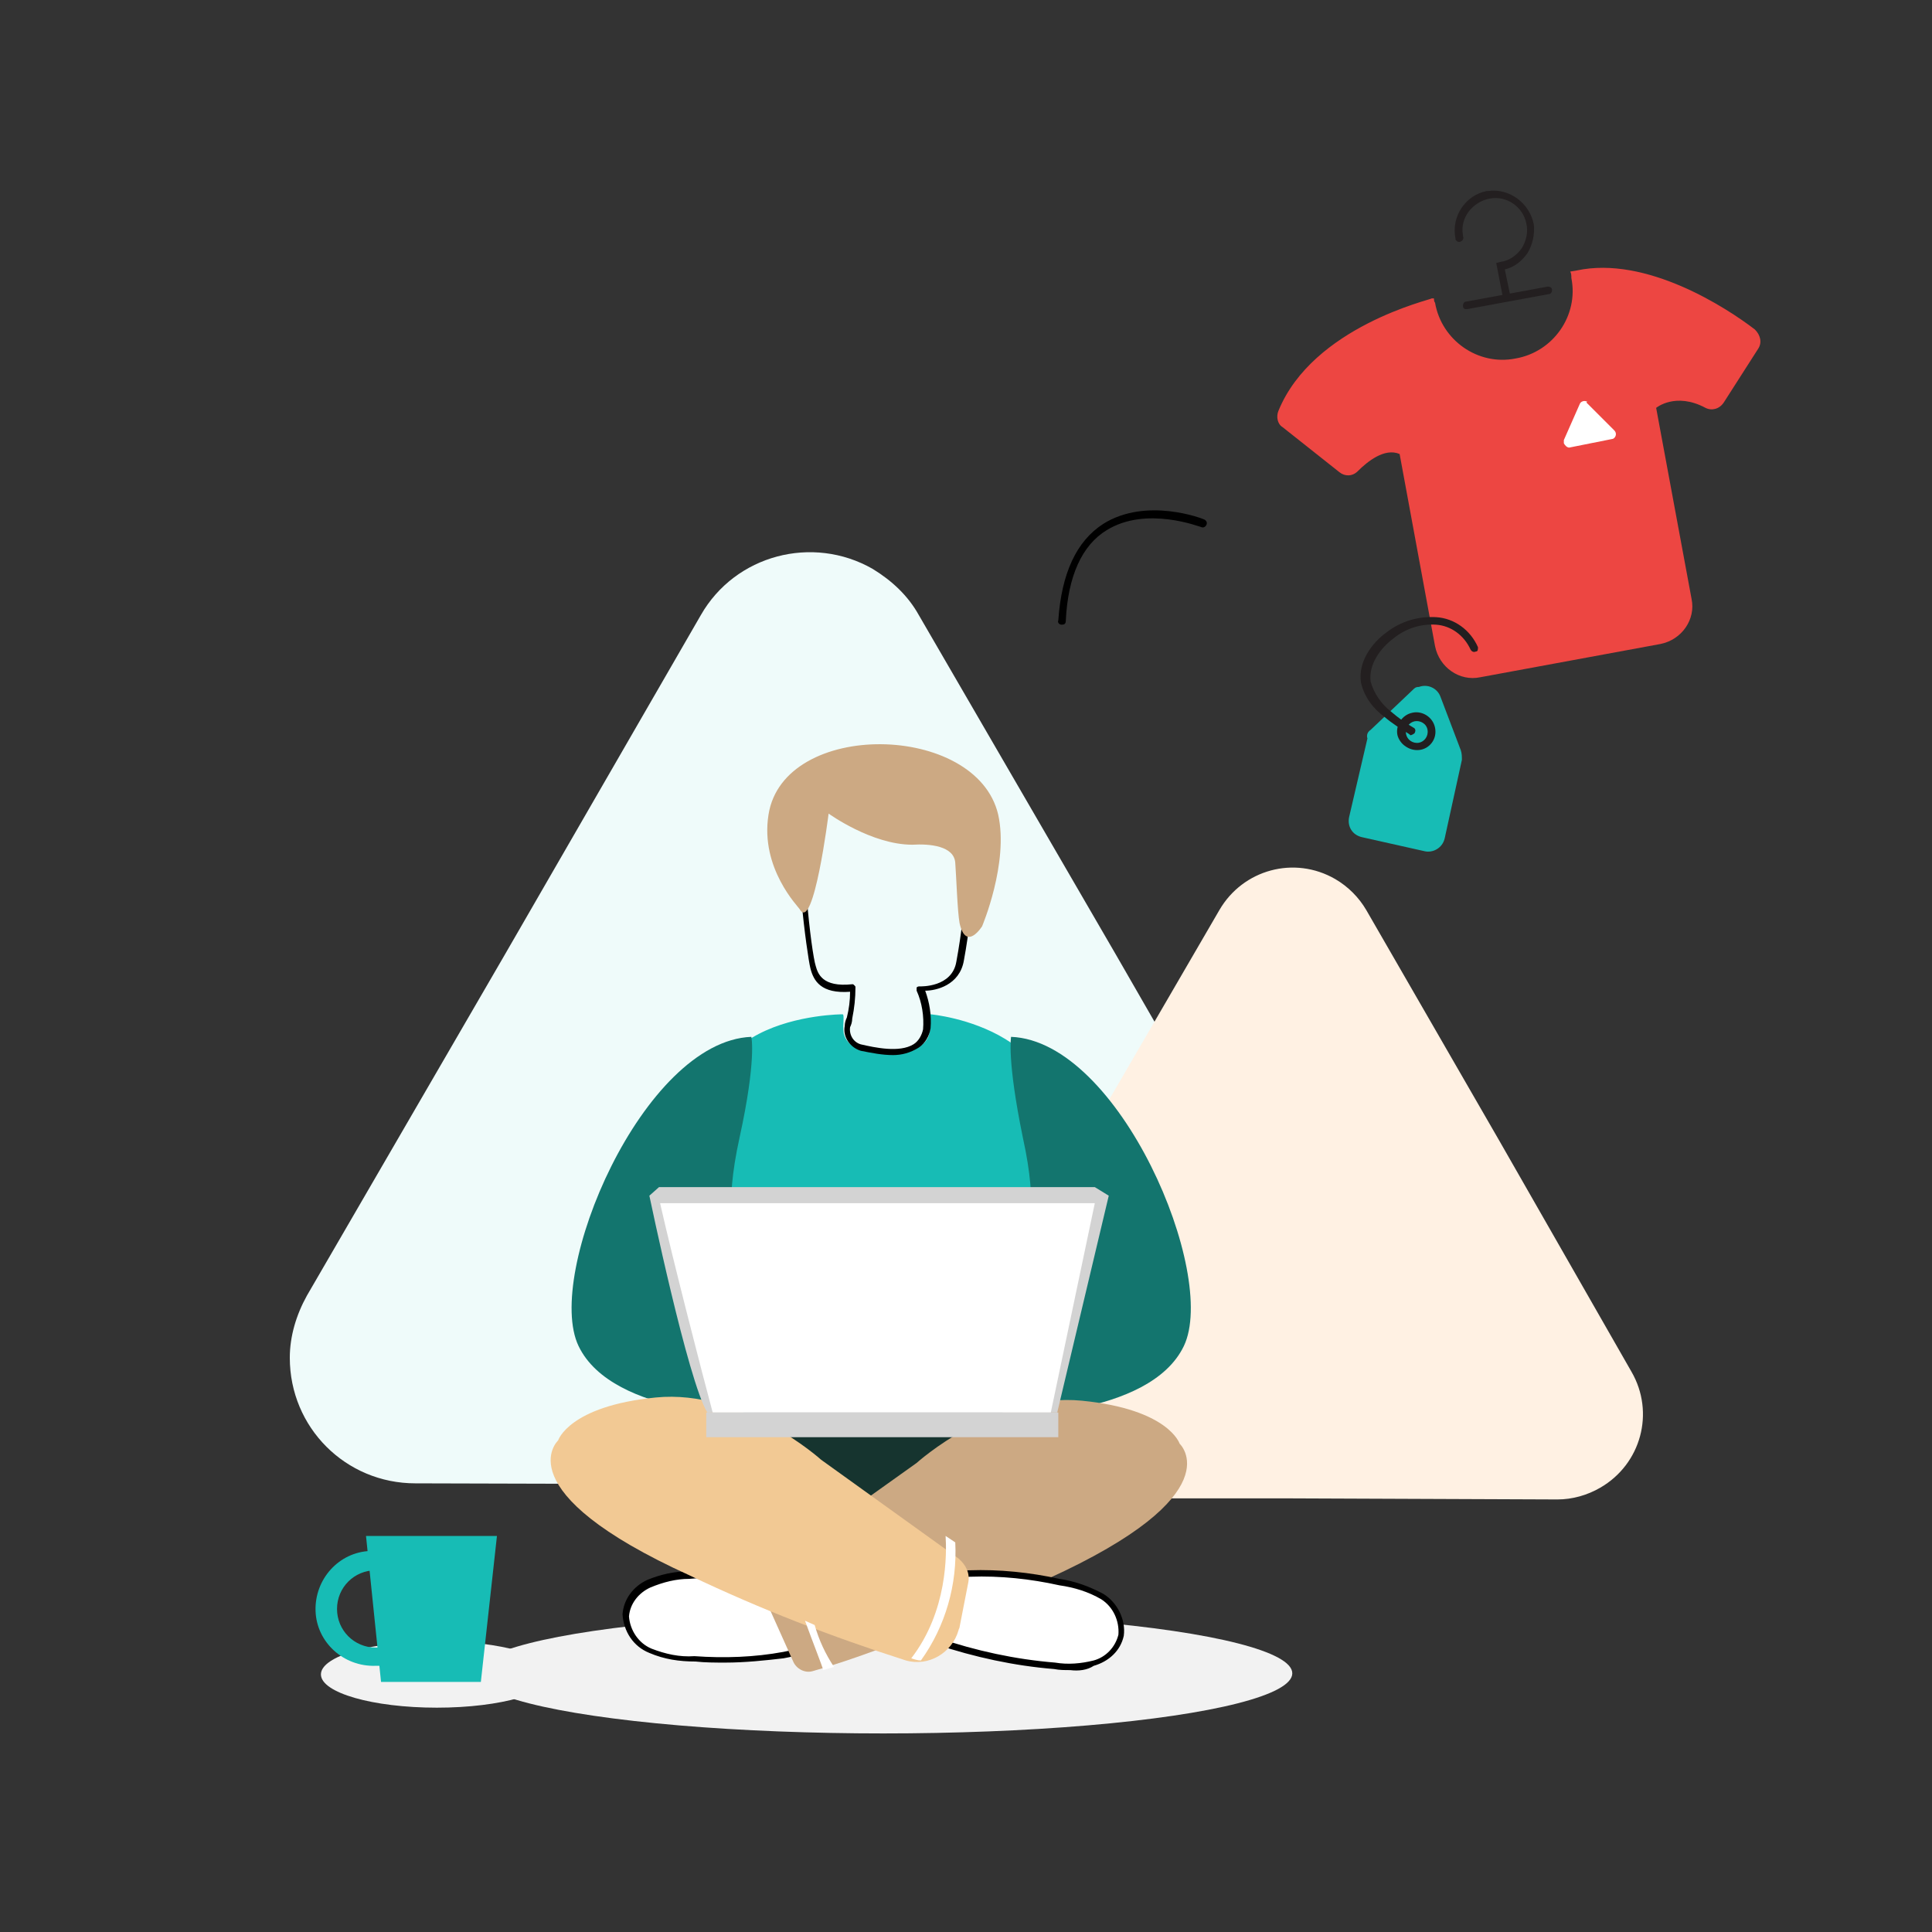 <?xml version="1.0" encoding="utf-8"?>
<!-- Generator: Adobe Illustrator 22.1.0, SVG Export Plug-In . SVG Version: 6.00 Build 0)  -->
<svg version="1.1" id="Layer_1" xmlns="http://www.w3.org/2000/svg" xmlns:xlink="http://www.w3.org/1999/xlink" x="0px" y="0px"
	 viewBox="0 0 180 180" style="enable-background:new 0 0 180 180;" xml:space="preserve">
<rect x="0" y="0" width="180" height="180" fill="#333333" stroke="none"/>
<style type="text/css">
	.st0{fill:#EFFBFA;}
	.st1{fill:#F2F2F2;}
	.st2{fill:#FFF1E3;}
	.st3{fill:#17BCB5;}
	.st4{fill:#ED4642;}
	.st5{fill:#231F20;}
	.st6{fill:#FFFFFF;}
	.st7{fill:#13756E;}
	.st8{fill:#16342F;}
	.st9{fill:#CCA983;}
	.st10{fill:#F2C994;}
	.st11{fill:#D3D3D3;}
</style>
<title>Artboard 51</title>
<path class="st0" d="M47,89l-18.4,31.7c-1,1.8-1.6,3.8-1.6,5.8c0,6.5,5.2,11.7,11.7,11.7l36.7,0.1l36.7,0.1c2.1,0,4.1-0.5,5.9-1.6
	c5.6-3.2,7.5-10.4,4.3-16l-18.3-31.8L85.6,57.3c-1-1.8-2.5-3.2-4.3-4.3c-5.6-3.2-12.8-1.3-16,4.3L47,89z"/>
<ellipse class="st1" cx="40.7" cy="156" rx="10.8" ry="3.1"/>
<path class="st2" d="M101.1,106.3l-12.4,21.5c-0.7,1.2-1.1,2.6-1.1,3.9c0,4.4,3.5,7.9,7.9,7.9h24.8l24.8,0.1c1.4,0,2.8-0.4,4-1.1
	c3.8-2.2,5.1-7,2.9-10.8l-12.3-21.5l-12.4-21.5c-0.7-1.2-1.7-2.2-2.9-2.9c-3.8-2.2-8.6-0.9-10.8,2.9L101.1,106.3z"/>
<ellipse class="st1" cx="82.3" cy="155.9" rx="38.1" ry="5.6"/>
<polygon class="st3" points="44.8,156.7 35.5,156.7 34.1,143.1 46.3,143.1 "/>
<path class="st3" d="M36.2,155.2H35c-3,0.1-5.5-2.2-5.6-5.1c-0.1-3,2.2-5.5,5.1-5.6c0.2,0,0.3,0,0.5,0h1.2v1.8H35
	c-2,0-3.6,1.6-3.6,3.6c0,2,1.6,3.6,3.6,3.6h1.2L36.2,155.2z"/>
<g>
	<path d="M98.9,58.2c-0.2,0-0.4-0.2-0.3-0.4c0.3-4.4,1.7-7.4,4.2-9c4-2.5,9.2-0.5,9.4-0.4c0.2,0.1,0.3,0.3,0.2,0.5c0,0,0,0,0,0
		c-0.1,0.2-0.3,0.3-0.5,0.2c-0.1,0-5.1-2-8.8,0.3c-2.3,1.4-3.6,4.3-3.8,8.4C99.3,58.1,99.2,58.2,98.9,58.2L98.9,58.2z"/>
	<path class="st4" d="M119.1,38.3c-0.2,0.5-0.1,1.2,0.4,1.5l5.3,4.2c0.5,0.4,1.2,0.4,1.7-0.1c0.9-0.9,2.5-2.2,3.9-1.6l3.3,17.9
		c0.4,2,2.3,3.3,4.2,2.9l16.8-3.1c0,0,0,0,0,0c2-0.4,3.3-2.3,2.9-4.2L154.3,38c0,0,1.8-1.5,4.6,0c0.6,0.3,1.3,0.1,1.7-0.5l3.2-5
		c0.4-0.6,0.2-1.3-0.3-1.8c-2.6-2-10.1-6.9-16.6-5.5l-0.6,0.1c0.1,0.2,0.1,0.4,0.1,0.6c0.7,3.5-1.7,6.9-5.2,7.5
		c-3.5,0.7-6.9-1.7-7.5-5.2c-0.1-0.1-0.1-0.3-0.1-0.4h-0.2C133.4,27.9,122.3,30.4,119.1,38.3z"/>
	<path class="st5" d="M136.3,28.5c0-0.2,0.1-0.4,0.3-0.4l7.6-1.4c0,0,0,0,0,0c0.2,0,0.4,0.1,0.4,0.3c0,0.2-0.1,0.4-0.3,0.4l-7.6,1.4
		h-0.1C136.4,28.8,136.3,28.7,136.3,28.5z"/>
	<path class="st5" d="M140.5,27.9L140.5,27.9c-0.3,0.1-0.4-0.1-0.5-0.3c0,0,0,0,0,0l-0.6-3.1l0.4-0.1c0.8-0.1,1.5-0.6,2-1.3
		c0.4-0.7,0.6-1.5,0.4-2.3c-0.3-1.5-1.8-2.6-3.4-2.3c-1.6,0.3-2.8,1.8-2.5,3.4c0,0,0,0.1,0,0.1c0.1,0.2,0,0.4-0.2,0.5
		c-0.2,0.1-0.4,0-0.5-0.2c0,0,0-0.1,0-0.1c-0.4-2,0.9-4,2.9-4.4c0,0,0.1,0,0.1,0c2-0.3,3.9,1.1,4.3,3.1c0.1,0.9-0.1,1.9-0.6,2.7
		c-0.5,0.7-1.2,1.3-2.1,1.5l0.5,2.4C140.8,27.7,140.7,27.9,140.5,27.9z"/>
	<path class="st6" d="M147.8,37.4c-0.2-0.1-0.5,0-0.6,0.2l-1.5,3.4c0,0.1,0,0.2,0,0.3c0.1,0.2,0.3,0.4,0.5,0.4l4-0.8
		c0.1,0,0.2-0.1,0.2-0.1c0.2-0.2,0.2-0.5,0-0.7l-2.6-2.6C147.9,37.4,147.9,37.4,147.8,37.4z"/>
	<path class="st3" d="M127.7,68l3.9-3.7c0.2-0.2,0.3-0.3,0.6-0.3c0.8-0.3,1.7,0.1,2,0.9l1.9,5c0.1,0.3,0.1,0.6,0.1,0.9l-1.6,7.3
		c-0.2,0.9-1.1,1.4-1.9,1.2l-5.8-1.3c-0.9-0.2-1.4-1-1.2-1.9l1.7-7.3C127.3,68.5,127.4,68.2,127.7,68z"/>
	<path class="st5" d="M130.2,68.5c-0.2-0.9,0.4-1.9,1.4-2.1c0.9-0.2,1.9,0.4,2.1,1.4l0,0c0.1,0.5,0,1-0.3,1.4
		c-0.6,0.8-1.7,0.9-2.5,0.3C130.6,69.3,130.3,68.9,130.2,68.5z M131.8,67.2c-0.5,0.1-0.9,0.6-0.8,1.2c0.1,0.5,0.6,0.9,1.2,0.8
		c0.5-0.1,0.9-0.6,0.8-1.2S132.3,67.1,131.8,67.2z M133.3,67.9L133.3,67.9z"/>
	<path class="st5" d="M131.3,68.4c-0.8-0.5-1.6-1-2.3-1.6c-1.1-0.8-1.9-1.9-2.2-3.2c-0.3-1.9,1-3.7,2.4-4.7c1.3-1,2.9-1.5,4.6-1.4
		c1.7,0.1,3.2,1.2,3.9,2.8c0,0.2,0,0.4-0.2,0.4c-0.2,0.1-0.4,0-0.5-0.2c-0.6-1.3-1.8-2.2-3.2-2.3c-1.5-0.1-2.9,0.4-4,1.3
		c-1.2,0.9-2.3,2.4-2.1,4c0.3,1.1,1,2.1,1.9,2.8c0.7,0.6,1.4,1.1,2.1,1.5c0,0,0,0,0,0c0.2,0.1,0.2,0.3,0.1,0.5
		c-0.1,0.1-0.3,0.2-0.4,0.2L131.3,68.4z"/>
</g>
<path class="st3" d="M97.8,109.1c3.8-13.3-11.1-14.6-11.1-14.6c-0.2,0,0.1,1-0.1,1.7c-0.1,0.7-0.7,1.3-1.4,1.5
	c-0.9,0.2-1.7,0.2-2.6,0.1c-0.9,0.1-1.7,0.1-2.6-0.1c-0.7-0.2-1.3-0.8-1.4-1.5c-0.1-0.7,0.1-1.7-0.1-1.7c0,0-17.1,0-11.1,14.6
	c1.7,4.2,2.5,11.1,2.7,17.4c0.2,6.6-0.7,12.7-0.6,15.1c0,0.8-0.1,1.9,0.8,1.9c4.1,0.3,8.3,0.2,12.4-0.1c4.1,0.3,8.3,0.3,12.4,0.1
	c0.9,0,0.8-1.1,0.8-1.9c0.1-2.4-0.8-8.6-0.6-15.1C95.4,120.6,96.3,114.7,97.8,109.1z"/>
<path class="st7" d="M94.2,96.6c10.1,0.4,19.3,22.1,16.1,28.8s-16.9,6.5-16.9,6.5l-9.6-5.1c0,0,12.8-5.7,12.3-9s0.7-5-0.8-11.8
	C93.8,98.7,94.2,96.6,94.2,96.6z"/>
<path class="st7" d="M70,96.6c-10.1,0.4-19.3,22.1-16.1,28.8s16.9,6.5,16.9,6.5l9.6-5.1c0,0-12.8-5.7-12.3-9s-0.7-5,0.8-11.8
	C70.5,98.7,70,96.6,70,96.6z"/>
<path class="st8" d="M95.2,127c-2.6-0.7-5.3-1-8-0.9c-4.2,0-8.4,0.6-12.5,1.7c-1.5,0.4-3,0.9-4.4,1.6c-0.1,5.4-0.7,10.1-0.7,12.1
	c0,0.8-0.1,1.9,0.8,1.9c4.1,0.3,8.3,0.2,12.4-0.1c4.1,0.3,8.3,0.3,12.4,0.1c0.9,0,0.8-1.1,0.8-1.9C95.9,139.2,95,133.3,95.2,127z"/>
<path class="st6" d="M75.4,147.3c-3.7-0.7-7.5-0.9-11.2-0.6c-1.3,0-2.5,0.3-3.7,0.8c-1.2,0.5-2,1.7-2.1,2.9c0.1,1.4,0.9,2.7,2.3,3.3
	c1.3,0.5,2.7,0.8,4.1,0.8c2.8,0.2,5.6,0.1,8.4-0.4c2.8-0.5,5.3-1.9,7.2-4"/>
<path d="M67.6,154.9c-1,0-1.9,0-2.8-0.1c-1.5,0-2.9-0.2-4.3-0.8c-1.5-0.6-2.4-2-2.5-3.6c0.1-1.4,1-2.6,2.3-3.2
	c1.2-0.5,2.5-0.8,3.8-0.8c3.8-0.3,7.6,0,11.3,0.6c0.2,0,0.3,0.2,0.3,0.4c0,0,0,0,0,0c0,0.2-0.2,0.3-0.4,0.3
	c-3.7-0.7-7.4-0.9-11.1-0.6c-1.2,0-2.4,0.3-3.6,0.8c-1.1,0.5-1.9,1.5-2,2.7c0.1,1.3,0.9,2.5,2.1,3c1.3,0.5,2.6,0.8,4,0.7
	c2.8,0.2,5.6,0.1,8.3-0.4c2.7-0.5,5.1-1.9,7-3.9c0.1-0.1,0.3-0.2,0.4,0c0.1,0.1,0.2,0.3,0,0.4l0,0c-1.9,2.1-4.5,3.6-7.4,4.1
	C71.3,154.7,69.4,154.9,67.6,154.9z"/>
<path d="M83.2,98.3c-1,0-2-0.2-3-0.4c-1-0.3-1.7-1.3-1.5-2.3c0-0.3,0.1-0.6,0.2-0.8c0.2-0.8,0.3-1.6,0.3-2.4c-2.7,0.2-3.4-1-3.7-2.2
	s-1.7-11.3-0.7-13.9c1.6-4.3,8.4-3,12.2-1.7c3.5,1.3,3.6,4.4,3.7,6.1c0,0.2,0,0.3,0,0.5c-0.1,2.8-0.4,5.6-0.9,8.3
	c-0.4,2.3-2.6,2.8-3.6,2.8c0.4,1.1,0.6,2.3,0.5,3.5c-0.1,0.7-0.5,1.4-1.1,1.8C84.8,98.1,84,98.3,83.2,98.3z M79.4,91.7
	c0.1,0,0.1,0,0.2,0.1c0.1,0.1,0.1,0.1,0.1,0.2c0,1-0.1,1.9-0.3,2.9c0,0.3-0.1,0.6-0.2,0.8c-0.1,0.7,0.3,1.4,1,1.6
	c1.3,0.3,3.6,0.8,4.9,0c0.5-0.3,0.8-0.9,0.9-1.4l0,0c0.1-1.2-0.1-2.5-0.6-3.6c0-0.1,0-0.2,0-0.3c0.1-0.1,0.2-0.1,0.3-0.1
	c0.1,0,3,0.1,3.4-2.3c0.5-2.7,0.8-5.4,0.9-8.2c0-0.2,0-0.3,0-0.5c0-1.7-0.1-4.4-3.2-5.6c-3.3-1.2-10-2.5-11.4,1.3
	C74.4,78.9,75.6,88.8,76,90C76.2,90.7,76.6,92,79.4,91.7L79.4,91.7z"/>
<path class="st9" d="M85.4,136.3c0,0,7.3-6.6,15.4-5.8s9.1,4,9.1,4s5.1,4.7-12.3,12.6c-12.8,5.8-19.4,7.9-21.9,8.6
	c-0.7,0.2-1.5-0.2-1.8-0.9l-3.5-7.8L85.4,136.3z"/>
<path class="st6" d="M87.2,153c3.6,1.2,7.3,2,11,2.3c1.3,0.2,2.5,0.1,3.8-0.2c1.2-0.4,2.2-1.3,2.5-2.6c0.2-1.4-0.5-2.8-1.8-3.6
	c-1.2-0.7-2.6-1.2-4-1.4c-2.7-0.6-5.5-0.9-8.3-0.8c-2.8,0.1-5.5,1.1-7.7,2.9"/>
<path d="M99.7,155.6c-0.5,0-1,0-1.5-0.1c-3.7-0.3-7.4-1.1-11-2.3c-0.2-0.1-0.2-0.2-0.2-0.4c0.1-0.2,0.2-0.2,0.4-0.2
	c3.5,1.2,7.2,2,10.9,2.3c1.2,0.2,2.4,0.1,3.6-0.2c1.1-0.3,2-1.2,2.3-2.4c0.1-1.3-0.5-2.6-1.6-3.3c-1.2-0.7-2.5-1.1-3.9-1.3
	c-2.7-0.6-5.5-0.9-8.3-0.8c-2.8,0.1-5.4,1.1-7.6,2.8c-0.1,0.1-0.3,0.1-0.4,0c0,0,0,0,0,0c-0.1-0.1-0.1-0.3,0-0.4c0,0,0,0,0,0
	c2.2-1.8,5-2.9,7.9-3c2.8-0.1,5.7,0.2,8.4,0.8c1.4,0.2,2.8,0.7,4.1,1.4c1.3,0.8,2.1,2.4,1.9,3.9c-0.3,1.4-1.4,2.4-2.8,2.8
	C101.3,155.6,100.5,155.7,99.7,155.6z"/>
<path class="st10" d="M76.5,136c0,0-7.3-6.6-15.4-5.8s-9.1,4-9.1,4s-5.1,4.7,12.3,12.6c6.5,3.1,13.2,5.7,20.1,7.9
	c2.1,0.6,4.3-0.7,4.9-2.8c0-0.1,0.1-0.2,0.1-0.3l0.8-4.1c0.2-0.9-0.2-1.7-0.9-2.3L76.5,136z"/>
<path class="st11" d="M65.9,131.6c-1.8-2.9-5.4-20.2-5.4-20.2l0.9-0.8H102l1.3,0.8l-4.8,20.2H65.9z"/>
<path class="st6" d="M66.4,131.6c-1.1-4.1-3.7-14.2-4.9-19.5H102l-4.1,19.5H66.4z"/>
<rect x="65.8" y="131.6" class="st11" width="32.8" height="2.3"/>
<path class="st9" d="M74.5,84.7c-0.1-0.2-3.7-3.8-2.9-8.8C73,67,91,67.3,93,75.9c1,4.5-1.5,10.4-1.5,10.4s-1.5,2.4-2.1-0.3
	c-0.2-1.1-0.3-4.3-0.4-5.6c-0.1-1.6-2.4-1.8-4-1.7c-3.8,0-7.8-2.9-7.8-2.9S75.8,87,74.5,84.7z"/>
<path class="st6" d="M88.1,143.1c0.1,1.6,0.2,7-3.2,11.4c0.3,0.1,0.6,0.2,0.9,0.2c2.3-3.2,3.4-7.1,3.2-11L88.1,143.1z"/>
<path class="st6" d="M75,151c0.8,2.2,1.6,4.2,1.7,4.6l1-0.3c-0.8-1.2-1.4-2.5-1.8-3.9L75,151z"/>
</svg>
